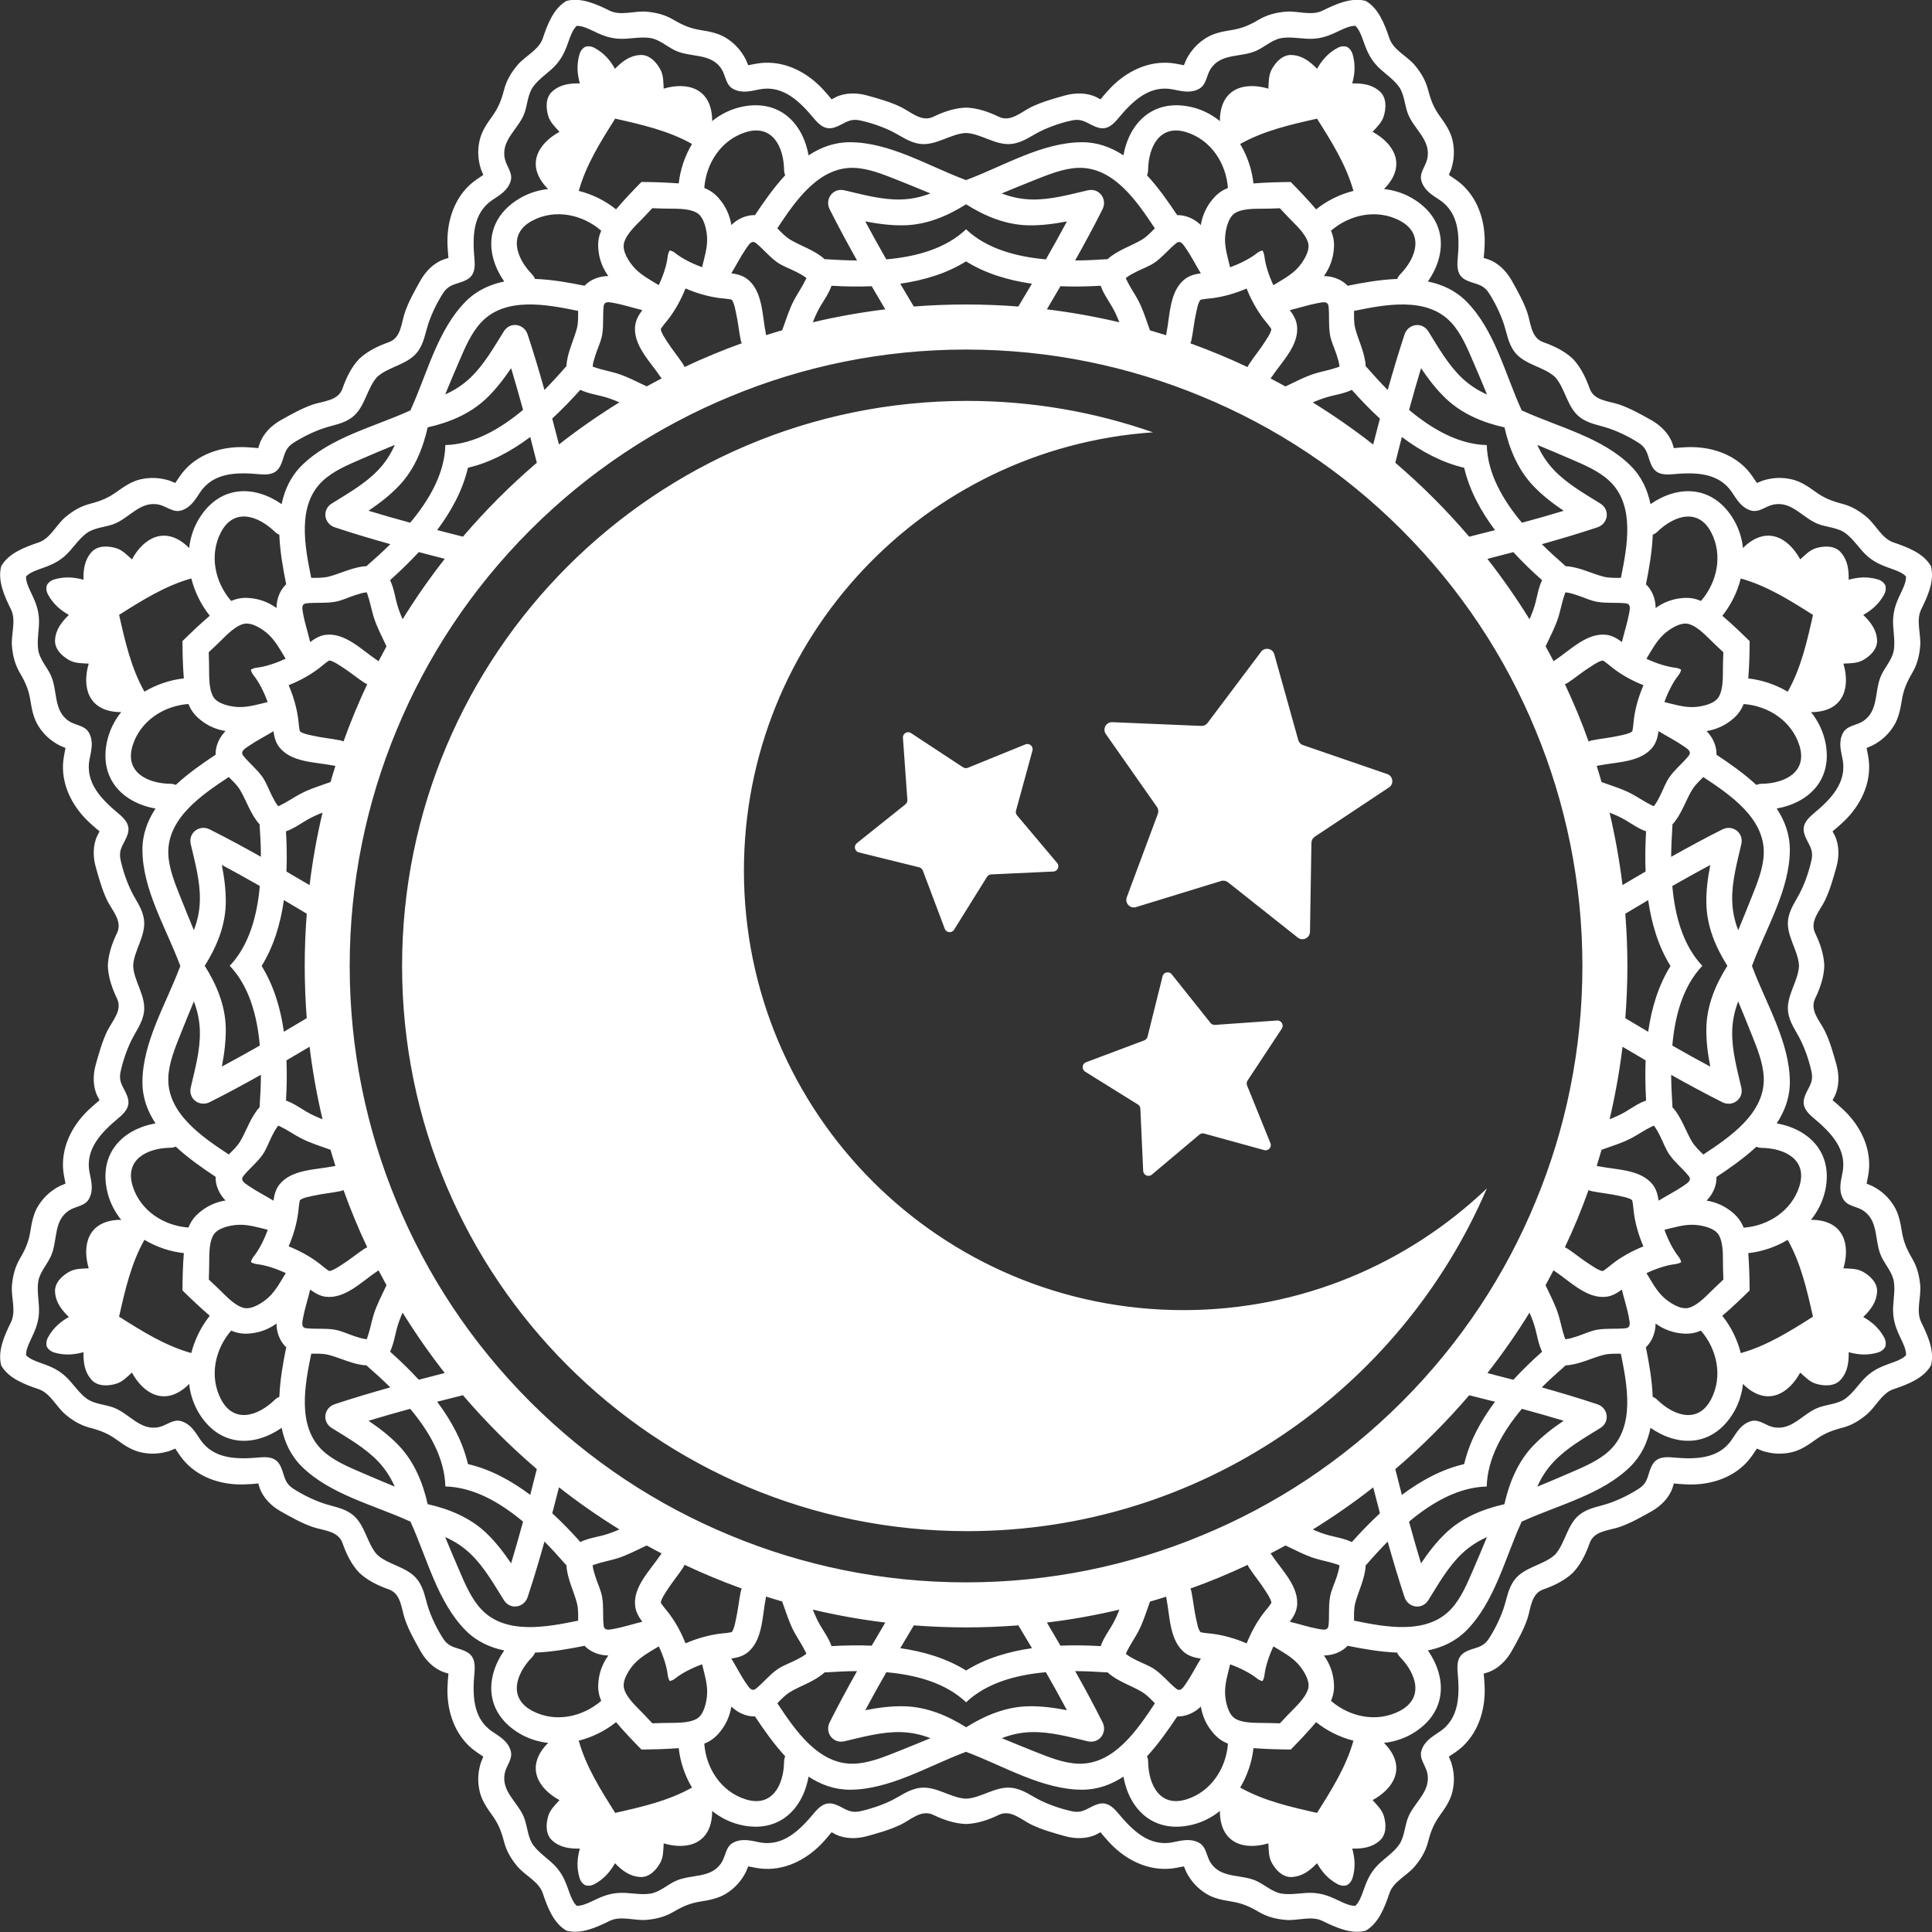 <?xml version="1.0" encoding="UTF-8"?><svg id="Ebene_1" xmlns="http://www.w3.org/2000/svg" width="60" height="60" viewBox="0 0 60 60"><rect x="0" y="0" width="60" height="60" fill="#333333" stroke="none"/><defs><style>.cls-1{fill:#fff;}</style></defs><path id="_2:_Total_Eclipse_of_the_Sun" class="cls-1" d="m46.176,36.907c-2.683,6.258-8.898,10.644-16.139,10.644-9.693,0-17.55-7.857-17.55-17.55,0-9.694,7.857-17.551,17.55-17.551,2.023,0,3.962.345,5.77.976-7.096.486-12.704,6.392-12.704,13.612,0,7.538,6.111,13.649,13.65,13.649,3.655,0,6.972-1.44,9.423-3.78m12.374,4.918h0v.001c-.046.08-.123.146-.236.179-.322.094-.611.067-.901-.011.003.308-.027.607-.252.858-.189.209-.511.196-.756.124-.205-.059-.347-.216-.498-.349-.359.66-1.017,1.052-1.725.405-.019-.019-.036-.038-.051-.057-.038.347-.151.685-.354.989-.648.973-1.68.962-2.519.379-.092.444-.278.855-.618,1.194-.876.874-2.251,1.202-3.349,1.704-.011.004-.023.008-.035.012-.004.012-.008.024-.014.036-.501,1.097-.829,2.472-1.704,3.349-.337.339-.749.526-1.193.618.583.838.592,1.872-.379,2.518-.304.204-.642.316-.989.354.019.016.038.032.055.053.648.706.256,1.364-.405,1.723.135.152.29.294.351.498.072.246.085.567-.125.756-.251.225-.549.256-.858.252.08.29.107.58.012.903-.034.113-.1.19-.181.235-.089.026-.19.018-.294-.039-.296-.161-.482-.385-.63-.645-.215.22-.449.41-.784.428-.283.016-.502-.221-.623-.445-.103-.188-.092-.398-.105-.6-.721.215-1.464.026-1.505-.932-.001-.027,0-.053.003-.076-.273.219-.591.378-.949.449-1.146.229-1.869-.509-2.05-1.513-.378.248-.803.406-1.281.406-1.239-.001-2.444-.741-3.573-1.163-.012-.004-.023-.011-.035-.016-.012.005-.023.012-.035.016-1.129.422-2.334,1.162-3.573,1.163-.478,0-.901-.158-1.281-.406-.181,1.004-.904,1.742-2.048,1.513-.359-.072-.677-.231-.95-.449.003.023.004.049.003.076-.04.958-.784,1.147-1.505.932-.014.202-.003.413-.105.6-.121.224-.34.461-.622.445-.336-.018-.569-.208-.785-.428-.148.26-.335.484-.63.645-.104.057-.205.065-.294.039-.081-.045-.147-.121-.179-.235-.096-.322-.069-.613.011-.903-.309.004-.607-.027-.858-.252-.211-.189-.197-.51-.125-.756.061-.204.217-.345.351-.498-.661-.359-1.054-1.017-.405-1.723.018-.02.038-.036.057-.053-.348-.038-.685-.15-.99-.354-.972-.646-.962-1.68-.378-2.518-.444-.092-.857-.279-1.194-.618-.874-.877-1.204-2.252-1.704-3.349-.005-.012-.009-.024-.013-.036-.012-.004-.023-.008-.035-.012-1.098-.502-2.472-.83-3.349-1.704-.339-.339-.526-.75-.618-1.194-.839.583-1.872.594-2.519-.379-.202-.304-.316-.642-.354-.989-.015.019-.031.038-.051.057-.706.648-1.366.255-1.725-.405-.151.134-.293.29-.498.349-.244.072-.567.085-.756-.124-.224-.251-.255-.551-.251-.858-.29.078-.58.105-.903.011-.113-.034-.19-.1-.236-.181-.024-.089-.018-.19.04-.294.161-.294.385-.482.645-.63-.22-.215-.41-.448-.429-.784-.015-.282.223-.501.447-.623.188-.103.397-.092.599-.104-.213-.722-.024-1.465.934-1.506.027,0,.051.001.076.004-.219-.273-.378-.592-.449-.95-.229-1.146.507-1.869,1.513-2.05-.25-.378-.408-.802-.406-1.281.001-1.239.741-2.442,1.163-3.573.004-.012.009-.023.015-.034-.005-.012-.011-.023-.015-.035-.422-1.131-1.162-2.336-1.163-3.574-.001-.478.157-.901.406-1.279-1.005-.181-1.742-.904-1.513-2.05.072-.358.231-.677.449-.95-.024.003-.049.005-.076.004-.958-.042-1.147-.784-.934-1.506-.202-.012-.412-.003-.599-.104-.224-.123-.461-.341-.447-.623.019-.336.209-.569.429-.785-.26-.148-.484-.335-.645-.629-.058-.104-.065-.205-.04-.294.046-.081.123-.147.236-.181.323-.094.613-.069.903.011-.004-.308.027-.607.251-.858.189-.211.511-.196.756-.125.205.061.347.217.498.351.359-.661,1.019-1.052,1.725-.405.02.019.036.038.051.057.039-.348.151-.685.354-.989.648-.973,1.681-.962,2.519-.379.092-.444.279-.855.618-1.193.877-.876,2.251-1.204,3.349-1.704.012-.005.023-.009.035-.015.004-.011.008-.023.013-.035.501-1.097.83-2.472,1.704-3.349.337-.339.75-.526,1.194-.618-.584-.838-.594-1.872.378-2.518.305-.204.642-.316.99-.355-.019-.014-.039-.031-.057-.051-.648-.706-.256-1.364.405-1.723-.134-.152-.29-.293-.351-.499-.072-.244-.085-.567.125-.754.251-.225.549-.256.858-.252-.08-.29-.105-.579-.011-.903.032-.113.099-.19.179-.235.089-.026.19-.018.294.039.296.161.482.385.63.645.216-.22.449-.41.785-.428.282-.016.501.223.622.445.103.188.092.398.105.6.721-.215,1.464-.026,1.505.932.001.027,0,.053-.003.077.273-.22.591-.379.95-.451,1.144-.229,1.868.509,2.048,1.514.379-.25.803-.408,1.281-.408,1.239.001,2.444.741,3.573,1.163.012.004.023.011.035.015.012-.004.023-.011.035-.015,1.129-.422,2.334-1.162,3.573-1.163.478,0,.903.158,1.281.408.181-1.005.904-1.743,2.05-1.514.358.071.676.231.949.451-.003-.024-.004-.05-.003-.077.04-.958.784-1.147,1.505-.932.013-.202.003-.413.105-.6.121-.223.34-.461.623-.445.335.018.569.208.784.428.148-.26.335-.484.63-.645.104-.057.205-.065.294-.039.081.045.147.121.181.235.094.324.067.613-.012.903.309-.004.609.027.858.252.21.188.197.51.125.754-.061.205-.216.347-.351.499.661.359,1.053,1.017.405,1.723-.018.02-.036.038-.055.051.347.039.685.151.989.355.972.646.962,1.68.379,2.518.444.092.856.279,1.193.618.876.877,1.204,2.252,1.704,3.349.005.012.009.024.014.035.012.005.024.009.035.015,1.098.501,2.473.829,3.349,1.704.34.337.526.749.618,1.193.839-.583,1.872-.592,2.519.379.202.304.316.641.354.989.015-.019.032-.038.051-.057.707-.648,1.366-.256,1.725.405.151-.134.293-.29.498-.351.244-.07.567-.085.756.125.225.251.255.551.252.858.29-.08.579-.105.901-.011.113.034.19.1.236.181.024.089.018.19-.039.294-.162.294-.385.482-.646.629.221.216.412.449.429.785.015.282-.223.501-.445.623-.188.101-.398.092-.6.104.213.722.024,1.464-.932,1.506-.027.001-.053-.001-.077-.004.219.273.378.592.451.95.229,1.146-.509,1.869-1.514,2.048.25.379.408.803.408,1.282-.001,1.237-.742,2.442-1.163,3.573-.005.012-.011.023-.016.035.005.011.011.022.016.034.421,1.131,1.162,2.334,1.163,3.573,0,.479-.158.903-.408,1.281,1.005.181,1.742.904,1.514,2.05-.073.358-.232.677-.451.95.024-.003.05-.004.077-.004.957.04,1.146.784.932,1.506.202.012.413.001.6.104.223.123.46.341.445.623-.019.336-.208.569-.429.785.262.148.484.335.646.63.057.103.063.204.039.293m-3.839-6.176c-.062,0-.117-.014-.166-.035-.387.36-.831.669-1.239.939.007.17-.043.344-.127.495-.051.09-.112.167-.179.239.298.049.584.17.849.406.143.13.239.275.302.435.768-.057,1.488-.524,1.729-1.281.263-.83-.444-1.186-1.169-1.198m-7.713,7.203c.287-.312.591-.605.893-.872-.108-.219-.152-.488-.206-.699-.046-.177-.112-.347-.185-.514-.399.646-.835,1.272-1.308,1.876.269.069.537.139.806.209m-1.371.48c-.351.409-.717.807-1.102,1.191-.385.386-.783.753-1.193,1.104.067.266.135.533.204.8.592-.444,1.241-.796,1.935-.957.162-.695.513-1.344.957-1.936-.267-.069-.533-.136-.8-.202m2.058-6.007h0c.938-2.257,1.457-4.732,1.457-7.324,0-2.593-.52-5.068-1.457-7.326-.932-2.26-2.316-4.377-4.149-6.211-1.834-1.834-3.95-3.216-6.21-4.148-2.258-.939-4.732-1.459-7.326-1.459s-5.067.52-7.324,1.459c-2.26.932-4.377,2.314-6.211,4.148-1.834,1.834-3.216,3.951-4.149,6.211-.938,2.257-1.457,4.732-1.457,7.326,0,2.592.52,5.067,1.457,7.324.934,2.26,2.316,4.377,4.149,6.211,1.834,1.834,3.951,3.216,6.211,4.148,2.258.939,4.731,1.459,7.324,1.459s5.068-.52,7.326-1.459c2.26-.932,4.376-2.314,6.21-4.148,1.834-1.834,3.217-3.951,4.149-6.211m-7.409,12.571c-.023.174-.113.325-.221.47.293.069.579.166.874.22.158.03.31.067.329-.104.031-.296-.007-.587.045-.881.036-.211.138-.417.205-.619.035-.112.074-.232.089-.349-.001-.008-.001-.015-.003-.022-.018-.008-.035-.015-.054-.02-.225-.08-.464-.12-.692-.189-.318-.097-.623-.263-.928-.405-.154.085-.308.169-.464.248.013.016.026.031.038.049.309.467.866.993.783,1.603m-2.604.845c.343.046.702.15,1.042.296.138-.344.318-.672.529-.946.059-.076.244-.291.239-.323-.026-.132-.119-.256-.188-.367-.154-.246-.341-.468-.501-.71-.022-.031-.036-.062-.047-.093-.29.136-.584.267-.88.39-.297.123-.596.238-.899.347.013.03.026.062.032.099.058.283.082.573.148.855.03.128.051.282.127.393.018.026.302.047.397.059m-.869.594c-.488-.372-.468-1.137-.579-1.687-.005-.022-.007-.04-.008-.061-.167.053-.335.104-.503.152-.116.316-.213.648-.371.942-.113.211-.252.408-.355.623-.009.018-.018.035-.024.053.004.005.008.009.013.016.093.073.205.131.31.185.189.096.408.17.582.293.244.171.425.405.656.591.135.109.215-.026.306-.159.17-.246.304-.518.463-.773-.178-.026-.349-.069-.49-.175m5.178-3.444c.269-.301.56-.606.873-.893-.072-.269-.14-.536-.209-.806-.603.474-1.231.909-1.877,1.309.167.072.337.138.515.184.209.054.48.1.698.206m-9.47,2.499c.142.239.282.478.421.718.425-.018.846-.009,1.25.014.077-.229.237-.452.347-.64.093-.157.167-.324.233-.494-.739.175-1.49.31-2.251.402m-.887.088c-.537.04-1.078.063-1.623.063-.545,0-1.086-.023-1.623-.063-.14.236-.282.471-.421.708.731.105,1.44.316,2.044.694.605-.378,1.313-.588,2.046-.694-.14-.238-.281-.472-.422-.708m-6.384-.49c.067.17.14.336.233.494.111.188.27.41.348.64.402-.023.823-.031,1.248-.014.139-.24.281-.479.422-.718-.762-.092-1.513-.227-2.252-.402m-4.732-1.695c.012-.018.024-.034.038-.049-.155-.08-.31-.163-.464-.248-.305.142-.61.308-.928.405-.228.069-.467.109-.692.189-.018.005-.036.012-.054.02-.001.007-.001.014-.003.022.015.117.054.237.09.349.066.202.167.409.204.619.051.294.013.586.046.881.018.171.17.134.328.104.296-.054.583-.151.874-.22-.108-.144-.197-.296-.221-.47-.084-.61.474-1.136.783-1.603m-1.788-.609c.177-.046.347-.112.514-.185-.646-.398-1.274-.834-1.876-1.308-.069.27-.139.537-.21.807.313.286.605.591.873.892.217-.107.488-.152.699-.206m1.8,2.083c-.005.031.181.247.239.323.211.274.391.602.528.946.341-.146.7-.25,1.043-.296.094-.012.379-.034.398-.059.074-.111.097-.264.125-.393.066-.282.09-.572.148-.855.008-.036.019-.069.032-.099-.302-.109-.602-.224-.897-.347-.297-.123-.591-.254-.881-.39-.011.031-.026.062-.046.093-.161.242-.348.464-.502.708-.069.112-.162.236-.188.368m2.19,1.742c.158.255.291.528.462.773.092.134.173.269.308.159.229-.186.41-.42.654-.591.174-.123.393-.197.582-.293.105-.054.219-.112.312-.185.004-.007.008-.011.013-.016-.008-.018-.016-.035-.026-.053-.103-.216-.242-.413-.355-.623-.157-.294-.255-.626-.371-.942-.169-.049-.336-.1-.503-.152-.001.02-.003.039-.007.061-.112.549-.09,1.314-.58,1.687-.14.107-.31.15-.488.175m-9.137-7.975c.444.592.796,1.241.957,1.936.695.161,1.344.513,1.935.957.07-.267.136-.534.204-.802-.409-.349-.807-.716-1.193-1.102-.385-.385-.752-.783-1.102-1.191-.267.066-.533.134-.8.202m.236-.892c-.474-.603-.909-1.229-1.309-1.876-.073.167-.139.337-.184.514-.054.211-.1.48-.206.699.301.267.605.56.892.872.269-.07.537-.14.807-.209m-6.02-3.444h0c.013-.058.04-.116.084-.171.175-.22.331-.534.439-.833-.294-.072-.6-.165-.897-.155-.239.007-.667.088-.797.329-.157.285-.113.719-.127,1.036-.004.112-.007.224-.009.337.081.077.162.155.246.231.232.215.51.552.822.644.263.078.622-.169.796-.332.217-.204.367-.486.525-.745-.287-.134-.618-.247-.899-.279-.07-.008-.13-.03-.181-.061v-.001Zm2.564-2.977c.02-.004.04-.007.061-.008-.054-.166-.104-.335-.152-.503-.317-.115-.649-.215-.942-.371-.212-.112-.408-.252-.625-.355-.016-.009-.034-.016-.053-.024-.004.004-.009.008-.016.014-.073.093-.13.205-.184.31-.096.19-.171.409-.293.583-.173.243-.406.424-.592.654-.108.135.027.216.159.308.247.169.518.304.773.461.026-.178.069-.349.175-.488.374-.49,1.139-.468,1.688-.58m-2.564-15.422h0c.051-.032.111-.055.181-.062.281-.032.611-.146.899-.279-.158-.259-.308-.541-.525-.745-.174-.165-.533-.41-.796-.332-.312.093-.59.429-.822.644-.084.077-.165.154-.246.231.003.113.005.225.009.339.013.316-.03.749.127,1.036.131.24.559.321.797.328.297.009.603-.084.897-.155-.108-.298-.263-.613-.439-.833-.043-.055-.07-.113-.084-.171Zm-.232,2.677c.186.231.42.412.592.656.121.174.197.391.293.582.054.105.111.217.184.31.007.005.012.009.016.014.019-.007.036-.015.053-.024.217-.103.413-.243.625-.355.293-.158.625-.256.942-.371.049-.169.099-.336.152-.503-.02-.003-.04-.004-.061-.008-.549-.112-1.314-.09-1.688-.58-.107-.139-.15-.31-.175-.488-.255.158-.526.293-.773.463-.132.09-.267.171-.159.306m1.321,10.702c.229.078.453.238.641.348.157.093.324.166.494.233-.175-.739-.31-1.491-.402-2.252-.239.142-.478.283-.718.422.018.425.009.845-.015,1.248m.015-7.111c.24.139.479.281.718.422.092-.761.227-1.513.402-2.252-.17.067-.337.14-.494.233-.188.111-.412.27-.641.348.024.403.032.824.015,1.248m-.772,2.932c.376.605.588,1.312.692,2.044.237-.14.474-.281.71-.422-.042-.537-.063-1.078-.063-1.622,0-.545.022-1.086.063-1.623-.236-.142-.472-.283-.71-.422-.104.733-.316,1.44-.692,2.046m4.881-12.853c-.287.312-.591.603-.892.872.107.217.152.488.206.699.045.177.111.347.184.514.399-.646.835-1.272,1.309-1.876-.27-.069-.538-.139-.807-.209m1.371-.479c.351-.41.718-.808,1.102-1.193.386-.386.784-.753,1.193-1.104-.067-.266-.134-.533-.204-.799-.591.443-1.24.795-1.935.955-.161.695-.513,1.344-.957,1.936.267.069.533.136.8.204m5.352-6.565c.024-.174.113-.327.221-.47-.291-.069-.579-.166-.873-.22-.159-.03-.312-.067-.329.104-.032.296.005.587-.046.882-.036.209-.138.416-.204.618-.036.112-.076.232-.09.351.001.008.001.014.003.02.018.007.036.013.054.02.225.08.464.12.692.189.318.097.623.263.93.405.152-.085.308-.167.463-.248-.014-.015-.026-.031-.038-.049-.309-.467-.866-.993-.783-1.603m2.604-.845c-.343-.046-.702-.15-1.042-.297-.138.345-.318.673-.529.947-.058.076-.244.291-.239.323.026.132.119.256.188.367.154.247.341.468.502.71.02.031.035.062.046.093.29-.136.584-.267.881-.39.296-.123.595-.239.897-.347-.013-.03-.024-.062-.032-.099-.058-.283-.082-.573-.148-.855-.028-.128-.051-.282-.125-.393-.018-.026-.304-.047-.398-.059m.869-.594c.49.372.468,1.139.58,1.687.004.02.005.04.007.061.167-.053.335-.104.503-.152.116-.316.215-.648.371-.942.113-.211.252-.408.355-.623.009-.018.018-.035.026-.053-.004-.005-.009-.009-.013-.016-.093-.073-.205-.131-.312-.185-.189-.096-.408-.17-.582-.293-.244-.171-.425-.405-.654-.591-.135-.109-.216.026-.308.159-.17.246-.304.518-.462.773.178.026.348.069.488.175m-5.178,3.444c-.269.301-.56.605-.873.893.072.267.142.537.21.806.602-.474,1.229-.908,1.876-1.309-.167-.072-.337-.138-.514-.183-.21-.054-.482-.1-.699-.206m9.471-2.499c-.142-.239-.283-.478-.422-.718-.425.018-.846.009-1.248-.015-.078.229-.237.453-.348.641-.093.158-.166.324-.233.494.739-.175,1.49-.309,2.252-.402m.885-.088c.537-.042,1.078-.063,1.623-.063.545,0,1.086.022,1.623.063.142-.236.282-.472.422-.708-.733-.105-1.441-.316-2.046-.694-.605.378-1.313.588-2.044.694.139.236.281.472.421.708m6.384.49c-.066-.17-.14-.336-.233-.494-.109-.188-.27-.412-.347-.641-.403.024-.824.032-1.25.015-.139.24-.279.479-.421.718.761.093,1.511.227,2.251.402m4.732,1.695c-.012.018-.024.034-.036.049.155.081.309.163.463.248.305-.142.61-.308.928-.405.228-.069.467-.109.692-.189.019-.007.036-.013.054-.02.001-.007.001-.012.003-.02-.015-.119-.054-.239-.089-.351-.067-.202-.169-.409-.205-.618-.051-.296-.014-.587-.045-.882-.019-.171-.171-.134-.329-.104-.296.054-.582.151-.874.22.108.143.198.296.221.47.084.61-.474,1.136-.783,1.603m1.789.609c-.177.046-.348.112-.515.183.646.401,1.274.835,1.877,1.309.069-.269.138-.538.209-.806-.313-.287-.605-.592-.873-.893-.217.107-.487.152-.698.206m-1.801-2.083c.005-.031-.179-.247-.239-.323-.21-.274-.391-.602-.529-.947-.34.147-.699.251-1.042.297-.094.012-.379.034-.397.059-.076.111-.097.264-.127.393-.066.282-.09.572-.148.855-.007.036-.019.069-.032.099.302.108.602.224.897.347.297.123.591.254.881.39.011-.031.026-.062.047-.093.159-.242.347-.463.501-.71.069-.111.162-.235.188-.367m-2.189-1.742c-.159-.255-.293-.528-.463-.773-.092-.134-.171-.269-.306-.159-.231.186-.412.42-.656.591-.174.123-.393.197-.582.293-.105.054-.217.112-.31.185-.005.007-.009.011-.013.016.007.018.015.035.024.053.103.216.242.413.355.623.158.294.255.626.371.942.169.049.336.1.503.152.001-.02.003-.04.008-.061.111-.548.09-1.314.579-1.687.14-.107.312-.15.49-.175m9.135,7.975c-.444-.592-.795-1.241-.957-1.936-.694-.161-1.343-.513-1.935-.955-.069.266-.136.533-.204.799.41.351.808.718,1.193,1.104.386.385.752.783,1.102,1.193.267-.067.533-.135.8-.204m-.235.892c.472.603.908,1.229,1.308,1.876.073-.167.139-.337.185-.514.054-.211.099-.482.206-.699-.302-.269-.606-.56-.893-.872-.269.07-.537.14-.806.209m6.018,3.444h0c-.014.058-.04.116-.084.171-.175.22-.331.534-.437.831.293.073.599.166.896.157.239-.007.668-.088.799-.328.155-.287.113-.721.125-1.036.005-.113.007-.225.011-.339-.082-.077-.163-.154-.246-.231-.233-.215-.51-.551-.823-.644-.263-.078-.622.167-.796.332-.217.204-.367.486-.524.745.286.134.618.247.897.279.07.007.13.03.181.062m-2.562,2.977c-.022.004-.042.007-.061.008.053.167.103.335.151.503.317.115.649.213.943.371.21.112.407.252.623.355.016.009.035.018.053.024.005-.004.009-.008.016-.014.073-.093.131-.205.183-.31.096-.19.171-.408.294-.582.171-.244.405-.425.591-.656.109-.135-.027-.216-.159-.306-.247-.17-.518-.305-.773-.463-.026.178-.069.349-.175.488-.372.49-1.139.468-1.687.58m1.474,2.043c-.229-.078-.453-.237-.64-.348-.158-.093-.324-.166-.494-.233.174.739.309,1.491.402,2.252.237-.142.476-.283.717-.422-.018-.424-.008-.845.015-1.248m-1.133,8.941c.17-.067.336-.14.494-.233.186-.111.41-.27.64-.348-.023-.403-.032-.823-.015-1.248-.24-.139-.479-.281-.717-.422-.093.761-.228,1.513-.402,2.252m1.198-2.716c.105-.733.316-1.44.694-2.044-.378-.606-.588-1.313-.694-2.046-.237.139-.474.281-.71.422.042.537.065,1.078.065,1.623,0,.544-.023,1.085-.065,1.622.236.142.474.282.71.422m-1.599,4.169c.019.001.039.004.061.008.548.112,1.314.09,1.687.58.107.139.15.31.175.488.255-.158.526-.293.773-.461.132-.092.269-.173.159-.308-.186-.231-.42-.412-.591-.654-.123-.174-.198-.393-.294-.583-.053-.105-.111-.217-.183-.31-.007-.005-.011-.009-.016-.014-.018.008-.036.015-.053.024-.216.103-.413.243-.623.355-.294.157-.626.256-.943.371-.049.169-.099.337-.151.503m1.545,3.326c.157.259.306.541.524.745.174.163.533.41.796.332.313-.092.59-.429.823-.644.082-.076.163-.154.246-.231-.004-.113-.005-.225-.011-.337-.012-.317.03-.752-.125-1.036-.131-.242-.56-.322-.799-.329-.297-.009-.603.084-.896.155.107.298.262.613.437.833.043.055.07.113.084.171v.001c-.051.031-.111.053-.181.061-.279.032-.611.146-.897.279m3.26-7.424c-.132-.339-.273-.675-.412-1.012-.111.289-.178.591-.186.92-.015.591.151,1.182.283,1.754.082.355-.274.614-.591.455-.537-.27-1.065-.556-1.588-.849.003.333.019.656.039.955.001.018.001.034,0,.05.273.29.42.76.609,1.07.09.148.221.274.351.399.829-.546,1.911-1.278,1.877-2.378-.015-.468-.212-.936-.382-1.366m-1.526-2.116c-.602.634-.851,1.55-.932,2.477.39.223.783.443,1.179.653-.078-.399-.132-.804-.121-1.213.016-.695.286-1.339.652-1.917-.366-.58-.636-1.225-.652-1.919-.011-.409.043-.814.121-1.213-.397.212-.789.43-1.179.653.081.927.331,1.843.932,2.479m1.908-3.483c.034-1.1-1.048-1.831-1.877-2.379-.13.127-.26.252-.351.401-.189.309-.336.78-.609,1.07.001.016.001.034,0,.051-.02.298-.036.621-.039.955.524-.294,1.051-.58,1.588-.85.317-.161.673.1.591.455-.131.572-.298,1.163-.283,1.754.008.329.076.632.186.92.139-.337.279-.673.412-1.012.17-.429.367-.897.382-1.366m1.105-3.364c-.24-.758-.961-1.225-1.729-1.282-.063.159-.159.305-.302.434-.264.236-.551.356-.849.406.067.072.128.148.179.239.084.151.134.325.127.495.406.27.851.579,1.239.939.049-.022.104-.035.166-.036.725-.011,1.432-.367,1.169-1.196m-2.392-4.022c.294.25.573.518.849.788-.003.386-.012.773-.043,1.158.426.047.851.19,1.225.413.416-.738.6-1.561.785-2.386-.714-.451-1.426-.903-2.243-1.131-.105.422-.305.823-.573,1.158m-2.372-.977c.124.116.212.273.259.439.028.1.04.198.042.297.247-.177.534-.294.888-.313.193-.011.363.026.521.093.503-.583.683-1.422.317-2.128-.401-.772-1.152-.525-1.673-.02-.045.043-.093.073-.142.092-.02.529-.116,1.062-.212,1.541m-1.024,2.603c-.076-.058-.293-.244-.322-.237-.132.026-.256.119-.367.188-.247.152-.47.341-.71.501-.031.02-.063.035-.093.046.136.291.266.584.39.881.123.297.237.596.345.899.03-.015.062-.026.1-.034.283-.057.573-.082.856-.147.127-.03.281-.051.393-.127.026-.018.047-.302.059-.398.045-.341.148-.702.296-1.042-.344-.136-.672-.317-.946-.529m.391-2.015c-.296-.031-.588.005-.882-.046-.209-.035-.417-.138-.618-.204-.113-.036-.233-.076-.351-.089-.008.001-.014.001-.02.001-.008.019-.015.036-.02.055-.08.225-.121.463-.19.692-.097.318-.262.623-.403.928.085.152.167.308.248.463.015-.012.031-.026.049-.036.467-.309.993-.866,1.603-.784.173.024.325.115.47.223.069-.293.166-.58.22-.874.03-.158.067-.31-.104-.329m-2.743-4.918c.125.282.291.544.518.781.408.429.943.729,1.441,1.04.309.193.242.627-.097.739-.569.189-1.144.36-1.722.522.236.235.476.452.702.649.013.011.026.023.036.035.397.012.835.24,1.187.327.169.04.349.036.53.035.198-.973.447-2.256-.355-3.009-.34-.321-.812-.511-1.236-.696-.333-.146-.669-.283-1.005-.424m-1.02-.544c-.668-.15-1.314-.416-1.818-.895-.297-.282-.544-.606-.772-.943-.131.43-.254.862-.372,1.295.714.598,1.537,1.07,2.413,1.093.023.876.494,1.699,1.092,2.411.434-.117.866-.24,1.297-.371-.339-.228-.661-.476-.943-.772-.48-.503-.745-1.15-.896-1.819m-4.672-3.615c-.001.181-.007.362.034.53.086.352.314.789.327,1.187.012.011.024.023.036.036.196.225.414.464.648.702.163-.578.335-1.152.522-1.723.112-.337.548-.406.741-.096.31.497.61,1.032,1.039,1.441.239.227.499.393.783.518-.14-.336-.278-.673-.425-1.007-.184-.424-.374-.895-.695-1.236-.753-.802-2.036-.553-3.009-.354m-.717-2.491c.067.159.104.328.092.522-.019.354-.136.641-.312.888.097.001.197.014.296.042.166.047.324.134.44.259.479-.097,1.012-.193,1.54-.212.019-.05.049-.097.093-.143.505-.519.752-1.271-.02-1.672-.706-.367-1.546-.186-2.128.316m-2.822-2.692c.224.374.367.799.413,1.225.385-.031.773-.04,1.159-.045.27.277.537.556.787.85.335-.269.737-.468,1.159-.573-.228-.816-.68-1.53-1.131-2.244-.824.186-1.648.371-2.387.787m-.47,2.931c-.008.298.085.603.157.897.298-.108.611-.262.833-.437.055-.045.113-.07.171-.084.032.05.054.111.062.179.032.281.144.613.279.899.258-.157.541-.308.745-.524.163-.174.409-.534.332-.797-.093-.312-.429-.588-.644-.822-.077-.082-.154-.165-.232-.246-.112.003-.225.005-.337.011-.317.012-.75-.03-1.036.126-.242.131-.321.559-.329.797m-2.425-1.959c.359.387.668.833.939,1.239.17-.005.343.045.494.128.09.05.169.112.239.179.05-.298.17-.584.408-.849.13-.144.274-.239.434-.302-.057-.768-.524-1.49-1.282-1.73-.829-.262-1.186.445-1.197,1.169,0,.063-.013.119-.035.166m-4.51.564c.289.112.591.179.919.188.592.015,1.183-.152,1.754-.285.356-.082.615.274.455.592-.269.536-.555,1.063-.849,1.587.335-.001.657-.018.955-.038.018-.001.035-.001.051,0,.29-.273.76-.421,1.07-.609.148-.09.273-.221.399-.351-.548-.829-1.278-1.912-2.378-1.878-.468.015-.936.213-1.367.382-.339.134-.675.274-1.011.412m-3.024.99c-.409.009-.812-.045-1.213-.121.212.397.43.789.654,1.179.927-.082,1.842-.331,2.477-.934.636.603,1.552.851,2.479.934.223-.39.441-.783.653-1.179-.401.077-.804.131-1.213.121-.695-.018-1.34-.286-1.919-.653-.579.367-1.224.636-1.919.653m-3.942.094c.127.13.251.26.399.351.31.188.781.336,1.07.609.018-.001.034-.001.051,0,.298.02.621.036.955.038-.294-.524-.579-1.051-.849-1.587-.161-.318.099-.675.455-.592.572.132,1.162.3,1.754.285.328-.008.63-.076.919-.188-.336-.138-.672-.278-1.011-.412-.43-.169-.899-.367-1.367-.382-1.1-.034-1.83,1.05-2.378,1.878m-2.267-1.254c.159.063.305.158.435.302.236.264.356.551.406.849.07-.067.148-.13.239-.179.151-.084.324-.134.494-.128.271-.406.58-.851.939-1.239-.022-.047-.034-.103-.035-.166-.011-.723-.368-1.43-1.197-1.169-.758.24-1.225.962-1.281,1.73m-.242.766c-.286-.155-.719-.113-1.036-.126-.112-.005-.225-.008-.337-.011-.077.081-.155.163-.231.246-.216.233-.552.51-.644.822-.078.263.167.623.331.797.205.216.487.367.745.524.135-.287.248-.618.279-.899.008-.069.031-.13.062-.179.059.013.117.039.173.084.22.175.534.329.831.437.072-.294.166-.599.157-.897-.008-.239-.088-.667-.329-.797m-3.657-.676c.421.105.823.305,1.158.573.25-.294.517-.575.788-.85.386.004.773.014,1.158.045.047-.426.189-.851.413-1.225-.738-.416-1.563-.6-2.386-.787-.451.715-.903,1.428-1.131,2.244m-1.452,2.591c.043.046.073.093.092.143.528.019,1.061.115,1.54.212.116-.125.274-.212.44-.259.1-.028.198-.04.297-.042-.177-.247-.294-.534-.313-.888-.011-.194.024-.363.093-.522-.583-.502-1.424-.683-2.128-.316-.773.401-.525,1.152-.02,1.672m-2.699,3.731c.283-.126.545-.291.783-.518.429-.409.729-.945,1.04-1.441.193-.309.627-.242.739.096.189.571.36,1.146.522,1.723.235-.237.452-.476.648-.702.012-.014.024-.026.036-.036.012-.398.24-.835.327-1.187.041-.169.036-.349.034-.53-.973-.2-2.255-.448-3.008.354-.321.341-.513.812-.696,1.236-.146.333-.285.671-.425,1.007m-1.437,2.838c-.282.296-.606.544-.943.772.429.131.862.254,1.295.371.598-.712,1.07-1.536,1.092-2.411.876-.023,1.699-.495,2.413-1.093-.119-.433-.242-.865-.371-1.295-.229.337-.476.661-.772.943-.505.479-1.151.745-1.819.895-.151.669-.416,1.316-.895,1.819m-2.72,2.854c.181.001.362.005.53-.035.352-.086.789-.314,1.186-.327.012-.012.023-.024.036-.035.225-.197.466-.414.703-.649-.578-.162-1.154-.333-1.723-.522-.339-.112-.406-.546-.097-.739.498-.312,1.034-.611,1.442-1.04.227-.237.391-.499.518-.781-.337.14-.673.278-1.007.424-.424.185-.895.375-1.236.696-.802.753-.553,2.035-.354,3.009m-.252,1.119c.055.294.151.582.22.874.144-.108.296-.198.47-.223.611-.082,1.138.475,1.603.784.019.011.034.024.049.036.081-.155.165-.31.248-.463-.142-.305-.306-.61-.403-.928-.069-.229-.109-.467-.19-.692-.005-.019-.012-.036-.019-.055-.007,0-.013,0-.022-.001-.117.013-.238.053-.349.089-.202.066-.409.169-.619.204-.294.051-.586.015-.881.046-.173.018-.134.171-.105.329m-.451,2.214c.147.34.251.7.296,1.042.012.096.035.381.061.398.111.076.264.097.391.127.282.065.572.09.857.147.036.008.069.019.099.034.108-.302.224-.602.347-.899s.252-.59.39-.881c-.031-.011-.062-.026-.093-.046-.242-.159-.464-.348-.71-.501-.112-.069-.236-.162-.367-.188-.031-.007-.248.179-.322.237-.275.211-.602.393-.947.529m-1.788-2.616c.158-.067.328-.104.522-.093.354.019.641.136.888.313.001-.099.012-.197.04-.297.047-.166.135-.322.26-.44-.097-.478-.193-1.011-.213-1.54-.049-.019-.097-.049-.142-.092-.52-.505-1.272-.752-1.673.02-.366.704-.186,1.545.317,2.128m-2.692,2.82c.372-.223.799-.366,1.224-.413-.031-.385-.04-.772-.043-1.158.275-.27.556-.538.849-.788-.267-.335-.467-.735-.573-1.158-.815.228-1.529.68-2.243,1.131.186.824.371,1.648.787,2.386m.806,2.859c.063.001.117.015.166.036.387-.36.833-.669,1.239-.939-.007-.17.043-.344.128-.495.05-.089.111-.167.179-.239-.298-.05-.586-.17-.849-.406-.144-.13-.239-.275-.304-.434-.768.057-1.488.524-1.729,1.281-.263.83.444,1.186,1.169,1.197m.318,3.534c.134.339.274.675.412,1.012.111-.289.179-.591.186-.92.016-.591-.151-1.182-.283-1.754-.082-.355.274-.615.591-.455.537.27,1.065.556,1.588.849-.001-.333-.018-.656-.038-.954-.001-.018-.001-.035-.001-.051-.273-.29-.42-.761-.609-1.07-.09-.148-.221-.274-.351-.401-.829.548-1.911,1.279-1.877,2.379.015.468.213.936.382,1.366m1.526,2.117c.603-.636.851-1.552.934-2.479-.391-.223-.784-.441-1.179-.653.077.399.131.804.121,1.213-.018.694-.287,1.339-.653,1.919.366.579.636,1.223.653,1.917.009.409-.045.814-.121,1.213.395-.212.788-.43,1.179-.653-.082-.927-.331-1.843-.934-2.477m-1.908,3.481c-.034,1.1,1.048,1.831,1.877,2.378.13-.126.26-.251.351-.399.189-.31.336-.78.609-1.07,0-.016,0-.032.001-.05.02-.3.036-.622.038-.955-.524.293-1.051.579-1.588.849-.317.159-.673-.1-.591-.455.132-.572.3-1.163.283-1.754-.007-.329-.076-.631-.186-.92-.138.337-.278.673-.412,1.012-.169.429-.367.897-.382,1.366m-1.105,3.365c.24.757.961,1.224,1.729,1.281.065-.161.159-.305.304-.435.263-.236.551-.358.849-.406-.069-.072-.13-.148-.179-.239-.085-.151-.135-.325-.128-.495-.406-.27-.851-.579-1.239-.939-.049.022-.103.035-.166.035-.725.012-1.432.368-1.169,1.198m2.392,4.021c-.293-.251-.573-.518-.849-.788.003-.386.013-.773.043-1.158-.426-.047-.851-.19-1.224-.413-.416.738-.6,1.563-.787,2.386.714.451,1.428.903,2.243,1.131.107-.422.306-.823.573-1.158m2.374.977c-.125-.116-.213-.273-.26-.439-.028-.1-.039-.198-.04-.297-.247.177-.534.294-.888.313-.194.011-.364-.026-.522-.093-.503.583-.683,1.422-.317,2.128.401.772,1.154.525,1.673.02.045-.043.093-.073.142-.092.02-.529.116-1.062.213-1.541m1.024-2.603c.074.058.291.243.322.237.131-.026.255-.119.367-.188.246-.152.468-.34.71-.501.031-.02.062-.035.093-.047-.138-.29-.267-.583-.39-.88s-.239-.596-.347-.899c-.03.015-.062.026-.099.034-.285.058-.575.081-.857.147-.127.03-.281.051-.391.127-.026.018-.049.302-.061.397-.045.343-.148.703-.296,1.043.344.138.672.318.947.529m-.391,2.015c.294.031.587-.005.881.045.21.038.417.139.619.205.112.036.232.076.349.089.008,0,.013-.001.022-.001.007-.018.014-.036.019-.055.081-.225.121-.463.19-.692.097-.318.262-.623.403-.928-.084-.154-.167-.308-.248-.463-.015.012-.03.026-.049.036-.466.309-.992.866-1.603.784-.173-.024-.325-.115-.47-.221-.069.291-.165.579-.22.873-.028.158-.067.312.105.329m2.743,4.918c-.127-.282-.291-.544-.518-.783-.409-.428-.945-.729-1.442-1.039-.309-.193-.242-.629.097-.739.569-.189,1.146-.36,1.723-.522-.238-.235-.478-.452-.703-.649-.014-.011-.024-.023-.036-.035-.397-.012-.834-.242-1.186-.327-.169-.042-.349-.036-.53-.035-.2.974-.448,2.256.354,3.009.341.321.812.511,1.236.696.333.146.669.283,1.007.424m1.019.544c.668.15,1.314.416,1.819.895.296.282.542.606.772.943.13-.43.252-.862.371-1.295-.714-.598-1.537-1.07-2.413-1.093-.022-.876-.494-1.699-1.092-2.411-.435.117-.866.242-1.295.371.337.228.661.476.943.772.479.503.744,1.15.895,1.819m4.672,3.615c.003-.181.007-.362-.034-.53-.086-.352-.314-.789-.327-1.187-.012-.011-.024-.023-.036-.036-.196-.225-.413-.466-.648-.702-.162.578-.333,1.152-.522,1.723-.112.337-.547.406-.739.096-.312-.497-.611-1.032-1.04-1.441-.238-.227-.499-.393-.783-.518.14.336.279.672.425,1.007.183.424.375.895.696,1.236.753.802,2.035.553,3.008.354m.718,2.49c-.069-.158-.104-.328-.093-.521.019-.354.136-.641.313-.888-.099-.001-.197-.014-.297-.042-.166-.047-.324-.134-.44-.259-.479.096-1.012.192-1.54.212-.019.05-.049.097-.092.143-.505.52-.753,1.271.019,1.672.706.367,1.546.186,2.129-.317m2.82,2.693c-.224-.372-.366-.799-.413-1.224-.385.03-.772.039-1.158.043-.271-.275-.538-.557-.788-.85-.335.269-.737.468-1.159.575.229.815.681,1.527,1.132,2.243.823-.186,1.648-.371,2.386-.787m.47-2.931c.009-.298-.085-.603-.157-.897-.297.108-.611.262-.831.437-.055.045-.113.07-.173.084v.001-.001c-.031-.05-.054-.111-.062-.181-.031-.279-.144-.611-.279-.897-.258.157-.54.308-.745.525-.163.173-.409.533-.331.796.092.312.428.588.644.822.076.082.154.163.231.246.112-.003.225-.005.337-.009.317-.014.75.028,1.036-.127.242-.131.321-.559.329-.797m2.425,1.959c-.359-.389-.668-.833-.939-1.239-.17.005-.343-.045-.494-.128-.09-.05-.169-.112-.239-.179-.05.298-.17.584-.406.849-.13.144-.275.239-.435.304.055.766.522,1.488,1.281,1.728.829.262,1.186-.444,1.197-1.169.001-.063.013-.119.035-.166m4.51-.564c-.289-.112-.591-.179-.919-.188-.592-.015-1.182.152-1.754.285-.356.081-.615-.274-.455-.592.27-.536.555-1.065.849-1.587-.335.001-.657.018-.955.038-.018.001-.035.001-.051,0-.289.273-.76.421-1.07.609-.148.09-.273.221-.399.351.548.829,1.278,1.912,2.378,1.877.468-.014.936-.212,1.367-.381.339-.134.675-.274,1.011-.412m3.024-.99c.409-.011.812.045,1.213.121-.212-.397-.43-.789-.654-1.179-.926.082-1.842.331-2.477.934-.636-.603-1.55-.851-2.477-.934-.224.39-.443.783-.654,1.179.401-.077.804-.132,1.213-.121.695.018,1.34.287,1.919.652.579-.364,1.224-.634,1.919-.652m3.942-.094c-.127-.13-.251-.26-.399-.351-.31-.188-.78-.336-1.07-.609-.016.001-.034.001-.051,0-.298-.02-.621-.036-.955-.038.294.522.58,1.051.849,1.587.161.318-.099.673-.455.592-.571-.132-1.162-.3-1.754-.285-.328.008-.63.076-.919.188.336.138.672.278,1.011.412.43.169.899.367,1.367.381,1.1.035,1.83-1.048,2.378-1.877m2.268,1.255c-.161-.065-.305-.159-.434-.304-.238-.264-.358-.551-.408-.849-.07.067-.148.13-.239.179-.151.084-.324.134-.494.128-.271.406-.58.85-.939,1.239.022.047.035.103.035.166.011.725.368,1.43,1.197,1.169.758-.24,1.225-.962,1.282-1.728m.24-.768c.286.155.719.113,1.036.127.112.004.225.007.337.009.078-.082.155-.162.232-.246.215-.233.551-.51.644-.822.077-.263-.169-.623-.332-.796-.204-.217-.487-.368-.745-.525-.135.286-.247.618-.279.897-.008.07-.03.131-.062.181v.001-.001c-.058-.013-.116-.039-.171-.084-.221-.175-.534-.329-.833-.437-.072.294-.165.599-.157.897.008.239.088.667.329.797m3.658.677c-.422-.107-.824-.306-1.159-.575-.25.294-.517.575-.787.85-.387-.004-.775-.014-1.159-.043-.046.425-.189.851-.413,1.224.739.416,1.563.6,2.387.787.451-.715.903-1.428,1.131-2.243m1.452-2.593c-.045-.045-.074-.092-.093-.142-.528-.02-1.061-.116-1.54-.212-.116.125-.274.212-.44.259-.099.028-.198.04-.296.042.175.247.293.534.312.888.012.193-.024.363-.092.522.582.502,1.422.681,2.128.316.772-.399.525-1.152.02-1.673m2.697-3.73c-.283.126-.544.291-.783.518-.429.409-.729.945-1.039,1.441-.193.31-.629.242-.741-.096-.188-.571-.359-1.146-.522-1.723-.233.236-.452.476-.648.702-.012.013-.024.026-.036.036-.012.398-.24.835-.327,1.187-.04.169-.035.349-.034.53.973.2,2.256.448,3.009-.354.321-.341.511-.812.695-1.236.147-.335.285-.671.425-1.007m1.438-2.838c.282-.296.605-.544.943-.772-.43-.13-.862-.254-1.297-.371-.598.712-1.069,1.536-1.092,2.413-.876.022-1.699.494-2.413,1.092.119.433.242.865.372,1.295.228-.337.475-.661.772-.943.503-.479,1.15-.745,1.818-.895.151-.669.416-1.316.896-1.819m2.72-2.854c-.181-.001-.362-.007-.53.035-.352.085-.791.314-1.187.327-.011.012-.023.024-.036.035-.225.197-.466.414-.702.649.578.162,1.152.333,1.722.522.339.111.406.546.097.739-.498.31-1.034.611-1.441,1.039-.227.239-.393.501-.518.783.336-.14.672-.278,1.005-.424.424-.185.896-.375,1.236-.696.802-.753.553-2.035.355-3.009m.251-1.119c-.054-.294-.151-.582-.22-.873-.144.107-.296.197-.47.221-.61.082-1.136-.475-1.603-.784-.018-.011-.034-.024-.049-.036-.081.155-.163.309-.248.463.142.305.306.61.403.928.069.229.111.467.19.692.005.019.012.038.02.055.007,0,.012.001.02.001.117-.013.237-.053.351-.089.201-.066.409-.167.618-.204.294-.051.587-.015.881-.046.173-.018.135-.171.105-.329m.451-2.214c-.147-.34-.251-.7-.296-1.043-.012-.094-.034-.379-.059-.397-.112-.076-.266-.097-.393-.127-.282-.066-.572-.089-.856-.147-.038-.008-.07-.019-.1-.034-.108.302-.223.602-.345.899-.124.297-.254.59-.39.88.03.012.062.027.093.047.24.161.463.348.71.501.109.07.235.162.367.188.03.005.247-.179.322-.237.274-.211.602-.391.946-.529m1.788,2.616c-.158.067-.328.104-.521.093-.354-.019-.642-.136-.888-.313-.001.099-.013.197-.042.297-.047.166-.135.322-.259.44.096.478.192,1.011.212,1.54.049.019.097.047.142.092.521.505,1.272.752,1.673-.02.366-.706.186-1.545-.317-2.128m3.479-.434c-.186-.823-.37-1.648-.785-2.386-.374.223-.799.366-1.225.413.031.385.04.772.043,1.158-.275.27-.555.537-.849.788.269.335.468.735.573,1.158.816-.228,1.529-.68,2.243-1.131m3.662,1.517h0c-.231.402-.727.588-1.162.735-.364.123-.549.551-.831.785-.231.194-.468.337-.762.414-.339.089-.567.179-.85.386-.212.154-.447.308-.704.37-.313.074-.61.059-.916-.036-.059-.024-.119-.049-.178-.074-.097.144-.196.297-.314.424-.486.524-1.212.727-1.913.685-.116-.007-.236-.012-.352-.026-.014.049-.028.097-.045.146-.108.308-.368.56-.646.717-.317.179-.65.368-.996.488-.328.113-.793.115-.928.501-.123.349-.283.669-.52.92-.25.235-.569.395-.92.518-.386.135-.386.6-.499.928-.12.345-.309.679-.487.996-.159.279-.412.538-.719.646-.049.016-.096.031-.146.046.015.116.02.235.027.352.04.702-.163,1.426-.685,1.913-.127.119-.279.217-.424.313.024.059.05.119.074.179.096.305.111.602.035.915-.061.258-.216.494-.37.704-.206.283-.296.511-.385.85-.077.294-.22.532-.414.762-.236.282-.663.467-.785.831-.147.436-.335.931-.735,1.163-.448.12-.931-.099-1.343-.302-.344-.171-.777,0-1.143-.032-.301-.026-.569-.093-.833-.246-.302-.178-.526-.275-.873-.329-.258-.04-.534-.097-.76-.236-.274-.169-.474-.39-.622-.675-.024-.058-.05-.117-.074-.177-.17.034-.347.072-.521.077-.714.027-1.371-.343-1.838-.868-.078-.088-.158-.175-.231-.269-.045.024-.089.049-.135.072-.294.14-.656.136-.965.05-.351-.097-.719-.2-1.048-.359-.312-.151-.642-.48-1.011-.302-.333.161-.673.273-1.017.283-.344-.011-.683-.123-1.017-.283-.368-.178-.698.151-1.009.302-.329.159-.699.262-1.05.359-.309.086-.671.09-.963-.05-.047-.023-.092-.046-.136-.072-.073.093-.152.181-.229.269-.468.525-1.124.895-1.838.868-.174-.005-.351-.043-.522-.077-.024.059-.049.119-.074.178-.148.285-.348.505-.621.673-.227.139-.502.196-.761.236-.345.054-.571.151-.873.329-.262.152-.532.22-.833.246-.366.032-.797-.139-1.143.032-.412.204-.895.422-1.341.302-.402-.232-.59-.727-.735-1.163-.124-.364-.551-.549-.787-.831-.193-.231-.337-.468-.414-.762-.089-.339-.178-.567-.385-.85-.154-.211-.309-.447-.37-.704-.076-.313-.061-.61.036-.915.024-.061.049-.12.073-.179-.144-.096-.296-.194-.424-.313-.522-.487-.726-1.212-.685-1.913.007-.117.014-.236.027-.352-.049-.015-.097-.03-.146-.046-.308-.108-.56-.367-.718-.646-.179-.317-.368-.65-.487-.996-.115-.328-.115-.793-.501-.928-.349-.123-.669-.283-.92-.518-.236-.251-.397-.571-.518-.92-.135-.386-.6-.387-.93-.501-.344-.12-.677-.309-.994-.488-.279-.157-.538-.409-.646-.717-.018-.049-.032-.097-.046-.146-.116.014-.235.019-.352.026-.702.042-1.428-.162-1.913-.685-.119-.127-.217-.278-.313-.424-.061.026-.12.05-.179.074-.306.096-.603.111-.915.036-.258-.062-.494-.216-.704-.37-.283-.206-.511-.297-.85-.386-.296-.077-.532-.22-.764-.414-.282-.235-.467-.663-.831-.785-.435-.147-.931-.333-1.162-.735-.12-.448.099-.93.302-1.343.17-.344-.001-.776.031-1.143.027-.301.093-.569.247-.833.177-.302.275-.526.329-.873.04-.258.097-.534.236-.76.169-.274.389-.474.673-.622.059-.024.119-.049.178-.074-.034-.17-.072-.347-.078-.521-.026-.714.343-1.371.869-1.838.088-.077.175-.158.267-.231-.024-.043-.047-.089-.07-.135-.142-.294-.136-.656-.051-.963.099-.351.2-.721.359-1.05.152-.312.482-.641.304-1.009-.161-.335-.273-.675-.285-1.017.011-.344.124-.684.285-1.019.178-.367-.151-.698-.304-1.009-.159-.329-.26-.699-.359-1.05-.085-.309-.09-.671.051-.963.023-.047.046-.092.07-.135-.092-.073-.179-.152-.267-.231-.526-.467-.895-1.124-.869-1.838.007-.174.045-.351.078-.521-.059-.024-.119-.05-.178-.076-.285-.147-.505-.347-.673-.621-.139-.227-.196-.502-.236-.76-.054-.347-.152-.571-.329-.874-.154-.262-.22-.53-.247-.831-.032-.366.139-.799-.031-1.143-.204-.412-.422-.895-.302-1.343.231-.402.727-.588,1.162-.735.364-.123.549-.551.831-.787.232-.193.47-.336.764-.413.339-.089.567-.179.85-.386.211-.154.447-.309.704-.37.312-.074.609-.059.915.036.059.024.119.049.179.073.096-.143.194-.296.313-.424.486-.522,1.212-.726,1.913-.685.117.008.236.013.352.027.013-.049.028-.097.046-.146.108-.308.367-.56.646-.718.317-.178.65-.367.994-.487.329-.113.795-.113.93-.501.121-.349.282-.669.518-.92.251-.235.571-.395.92-.518.386-.135.386-.6.501-.93.119-.344.308-.677.487-.994.158-.279.41-.538.718-.646.049-.018.097-.031.146-.046-.013-.116-.02-.235-.027-.352-.04-.702.163-1.426.685-1.913.128-.119.279-.217.424-.313-.024-.059-.049-.119-.073-.178-.097-.306-.112-.603-.036-.916.061-.258.216-.494.37-.704.206-.283.296-.511.385-.85.077-.294.221-.532.414-.762.236-.282.663-.467.787-.831.146-.434.333-.931.735-1.163.447-.12.93.099,1.341.302.345.17.777,0,1.144.032.3.026.569.093.831.246.302.178.528.275.873.329.259.04.534.097.761.236.273.169.472.389.621.675.026.058.05.117.074.177.171-.034.348-.072.522-.077.714-.026,1.37.343,1.838.868.077.088.157.175.231.269.043-.024.088-.049.135-.072.293-.14.654-.136.963-.05.351.097.721.2,1.05.359.312.151.641.48,1.009.304.335-.162.675-.274,1.017-.285.344.011.684.123,1.017.285.368.177.699-.152,1.011-.304.329-.159.698-.262,1.048-.359.309-.086.671-.09.965.05.046.023.09.047.135.072.073-.093.152-.181.231-.269.467-.525,1.124-.893,1.838-.868.174.005.351.043.521.077.024-.059.05-.119.074-.177.148-.286.348-.506.622-.675.225-.139.502-.196.76-.236.347-.054.571-.151.873-.329.263-.152.532-.22.833-.246.366-.032.799.138,1.143-.032.412-.204.895-.422,1.343-.302.401.232.588.729.735,1.163.123.364.549.549.785.831.194.231.337.468.414.762.089.339.178.567.385.85.154.211.309.447.371.704.074.313.059.61-.036.916-.024.059-.05.119-.074.178.144.096.297.196.424.313.522.487.726,1.212.685,1.913-.007.117-.012.236-.027.352.05.015.097.028.146.046.308.108.56.367.719.646.178.317.367.65.487.994.113.329.113.795.499.93.351.123.671.283.92.518.236.251.397.571.52.92.135.387.6.387.928.501.345.12.679.309.996.487.278.158.538.41.646.718.016.049.031.097.045.146.116-.014.236-.019.352-.027.702-.04,1.428.163,1.915.685.117.128.216.281.313.424.059-.024.119-.049.178-.073.306-.096.603-.111.916-.036.258.061.493.216.704.37.283.206.511.297.85.386.294.077.532.22.762.413.282.236.467.664.831.787.434.147.931.333,1.162.735.12.448-.097.931-.301,1.343-.171.344,0,.777-.032,1.143-.027.301-.093.569-.247.831-.177.304-.274.528-.328.874-.041.258-.099.534-.238.76-.169.274-.389.474-.673.621-.059.026-.117.051-.178.076.034.17.072.347.078.521.026.714-.343,1.371-.869,1.838-.088.078-.175.158-.267.231.024.043.049.088.072.135.14.293.135.656.05.965-.099.349-.2.719-.359,1.048-.151.312-.48.642-.304,1.009.162.335.274.675.285,1.019-.011.343-.123.683-.285,1.017-.177.368.151.698.304,1.009.159.329.262.699.359,1.048.086.309.09.671-.051.965-.022.046-.046.092-.07.135.092.073.181.154.267.231.526.467.895,1.124.869,1.838-.007.174-.045.351-.078.521.061.026.119.05.178.076.286.147.505.347.673.621.139.225.197.502.238.76.054.347.151.572.328.873.154.263.22.532.247.833.032.367-.139.799.032,1.143.204.413.421.895.301,1.343m-.773-.32c.003-.152-.065-.312-.132-.452-.134-.283-.239-.501-.266-.82-.03-.34.073-.68.018-1.02-.043-.271-.26-.513-.379-.756-.239-.487-.069-1.125-.588-1.455-.197-.124-.488-.125-.611-.358-.143-.27-.07-.529-.015-.815.146-.735-.382-1.258-.9-1.691-.186-.157-.364-.34-.291-.61.086-.316.308-.453.228-.826-.069-.318-.186-.668-.329-.962-.148-.308-.355-.553-.399-.904-.062-.491.32-.954.339-1.424-.019-.471-.401-.934-.339-1.426.045-.349.251-.595.399-.903.143-.294.26-.642.329-.962.08-.374-.142-.511-.228-.826-.074-.27.105-.453.291-.611.518-.432,1.046-.953.901-1.689-.057-.286-.13-.545.013-.815.123-.232.414-.233.611-.358.52-.329.349-.968.588-1.456.119-.242.336-.483.379-.754.055-.34-.047-.68-.018-1.02.027-.32.132-.537.266-.82.067-.14.135-.3.132-.452-.105-.109-.267-.174-.413-.225-.296-.107-.524-.185-.769-.391-.26-.22-.428-.533-.707-.734-.223-.162-.548-.178-.803-.266-.514-.177-.845-.748-1.444-.613-.228.051-.436.256-.685.179-.293-.09-.425-.325-.587-.567-.417-.623-1.16-.619-1.831-.559-.243.022-.501.018-.638-.225-.162-.285-.103-.538-.422-.745-.275-.178-.605-.341-.914-.448-.322-.112-.642-.14-.922-.356-.393-.304-.449-.901-.768-1.247-.345-.318-.943-.376-1.247-.768-.216-.281-.244-.599-.356-.922-.108-.309-.27-.64-.448-.914-.208-.32-.46-.262-.745-.422-.243-.139-.247-.395-.225-.638.059-.672.065-1.414-.56-1.832-.242-.161-.475-.294-.565-.586-.077-.25.128-.457.179-.685.135-.599-.436-.93-.613-1.444-.088-.255-.104-.58-.266-.803-.201-.279-.514-.447-.734-.708-.206-.246-.286-.472-.391-.768-.053-.147-.117-.308-.227-.413-.151-.003-.312.065-.452.131-.283.135-.501.24-.82.267-.34.028-.68-.073-1.02-.019-.27.043-.513.262-.754.38-.488.239-1.127.067-1.455.587-.124.197-.127.49-.358.613-.27.143-.529.07-.815.014-.737-.144-1.259.383-1.691.9-.157.188-.341.366-.61.291-.316-.086-.453-.306-.826-.227-.32.067-.669.186-.963.328-.306.15-.552.355-.903.401-.493.062-.955-.32-1.425-.339-.47.019-.932.401-1.425.339-.349-.046-.596-.251-.903-.401-.294-.142-.644-.26-.963-.328-.372-.08-.51.14-.824.227-.27.074-.455-.104-.611-.291-.432-.517-.954-1.044-1.691-.9-.285.057-.544.13-.815-.014-.231-.123-.232-.416-.358-.613-.328-.52-.966-.348-1.455-.587-.242-.119-.484-.337-.754-.38-.34-.054-.68.047-1.02.019-.32-.027-.537-.132-.82-.267-.14-.066-.3-.134-.452-.131-.109.105-.174.266-.227.413-.105.296-.184.522-.391.768-.22.262-.532.429-.734.708-.161.223-.178.548-.264.803-.177.514-.749.845-.614,1.444.051.228.256.436.179.685-.089.291-.324.424-.565.586-.623.418-.619,1.16-.559,1.832.022.243.016.499-.227.638-.283.161-.537.103-.745.422-.178.274-.34.605-.448.914-.111.323-.139.641-.356.922-.304.391-.9.449-1.245.768-.318.345-.376.943-.769,1.247-.279.216-.599.244-.922.356-.308.107-.638.27-.914.448-.318.206-.26.46-.422.745-.138.243-.394.247-.637.225-.672-.061-1.414-.065-1.832.559-.162.242-.294.476-.586.567-.251.077-.459-.128-.687-.179-.599-.135-.93.436-1.444.613-.255.088-.58.104-.803.266-.278.201-.447.514-.707.734-.246.206-.474.285-.769.391-.146.051-.306.116-.413.225-.003.152.066.312.132.452.134.283.24.501.267.82.028.34-.073.68-.019,1.02.043.271.262.513.379.754.239.49.069,1.127.588,1.456.197.124.49.125.611.358.143.27.072.529.015.815-.146.737.383,1.258.9,1.689.188.158.366.341.291.611-.086.314-.308.452-.228.826.069.32.186.668.329.962.15.308.355.553.399.903.062.493-.318.957-.337,1.426.019.47.399.932.337,1.424-.045.351-.25.596-.399.904-.143.294-.26.644-.329.962-.08.372.142.51.228.826.074.27-.104.453-.291.61-.517.433-1.046.955-.9,1.691.057.286.128.545-.015.815-.121.232-.414.233-.611.358-.52.329-.349.968-.588,1.455-.117.243-.336.484-.379.756-.054.34.047.68.019,1.02-.027.318-.134.537-.267.82-.066.14-.135.3-.132.452.107.109.267.173.413.225.296.105.524.185.769.393.26.219.429.532.707.734.223.159.548.177.803.264.514.177.845.749,1.444.614.228-.051.436-.258.687-.181.291.09.424.325.586.567.418.623,1.16.618,1.832.559.243-.022.499-.018.637.225.162.285.104.538.422.745.275.178.606.341.914.448.322.112.642.14.922.356.393.304.451.901.769,1.247.345.318.942.376,1.245.768.217.279.246.599.356.922.108.309.27.64.448.914.208.32.461.26.745.422.243.139.248.395.227.638-.061.671-.065,1.414.559,1.832.242.162.476.294.565.586.077.251-.128.459-.179.685-.135.599.437.93.614,1.444.086.255.104.58.264.803.202.279.514.448.734.708.208.244.286.474.391.769.053.146.117.306.227.412.152.003.312-.065.452-.131.283-.135.501-.24.82-.267.34-.03.68.073,1.02.019.27-.043.513-.262.754-.381.488-.239,1.127-.067,1.455-.587.125-.197.127-.49.358-.613.271-.142.53-.07.815-.013.737.146,1.259-.383,1.691-.9.157-.188.341-.366.611-.291.314.086.452.308.824.228.32-.069.669-.188.963-.329.306-.15.553-.355.903-.399.493-.063.955.318,1.425.337.47-.019.932-.401,1.425-.337.351.045.596.25.903.399.294.142.644.26.963.329.372.08.51-.142.826-.228.269-.074.453.104.61.291.432.517.954,1.046,1.691.9.286-.057.545-.128.815.013.231.123.233.416.358.613.328.519.966.348,1.455.587.242.119.484.337.754.381.34.054.68-.049,1.02-.019.32.027.537.132.82.267.14.066.301.134.452.131.109-.105.174-.266.227-.412.105-.296.185-.524.391-.769.22-.26.533-.429.734-.708.161-.221.178-.548.266-.803.177-.514.748-.845.613-1.442-.051-.228-.256-.436-.179-.687.09-.291.324-.424.565-.587.625-.417.619-1.16.56-1.831-.022-.243-.018-.499.225-.638.285-.162.537-.103.745-.422.178-.274.34-.605.448-.914.112-.322.14-.642.356-.922.304-.391.901-.449,1.247-.768.318-.345.375-.943.768-1.247.279-.216.599-.244.922-.356.309-.107.638-.27.914-.448.32-.206.26-.46.422-.745.138-.243.395-.247.638-.225.671.059,1.413.065,1.831-.559.162-.242.294-.476.587-.567.25-.077.457.13.685.181.599.135.93-.437,1.444-.614.255-.088.58-.105.803-.264.279-.202.447-.515.707-.734.246-.208.474-.287.769-.393.146-.053.308-.116.413-.225m-20.03-21.846l-1.661,2.209c-.047.062-.12.097-.197.093l-2.762-.116c-.193-.008-.312.209-.201.368l1.587,2.263c.045.062.055.143.028.216l-.965,2.591c-.067.181.103.362.287.305l2.643-.811c.074-.023.154-.007.215.04l2.166,1.718c.151.12.375.014.379-.179l.045-2.763c.001-.077.04-.148.105-.192l2.303-1.529c.161-.107.13-.354-.054-.416l-2.615-.899c-.073-.024-.128-.084-.148-.158l-.744-2.662c-.051-.186-.296-.232-.412-.078m-3.059,10.081l-.466,1.874c-.014.051-.051.094-.101.113l-1.808.679c-.127.047-.143.22-.03.291l1.64,1.021c.046.028.074.077.076.131l.088,1.93c.007.135.165.204.269.117l1.478-1.243c.042-.035.097-.046.148-.032l1.862.513c.131.036.246-.092.194-.217l-.725-1.791c-.02-.05-.015-.107.015-.151l1.063-1.611c.076-.113-.012-.263-.147-.254l-1.927.136c-.053.004-.105-.019-.139-.061l-1.204-1.51c-.085-.105-.254-.069-.286.063m-4.257-7.204l-1.789.727c-.05.019-.105.014-.151-.016l-1.613-1.061c-.113-.076-.263.013-.252.148l.138,1.926c.004.054-.019.105-.061.139l-1.509,1.206c-.105.084-.067.254.063.286l1.874.463c.053.014.094.051.113.101l.681,1.807c.047.127.22.144.291.028l1.02-1.639c.028-.045.077-.074.131-.077l1.93-.089c.135-.005.204-.165.116-.268l-1.243-1.476c-.035-.04-.047-.097-.032-.148l.51-1.862c.036-.131-.093-.246-.219-.194"/></svg>